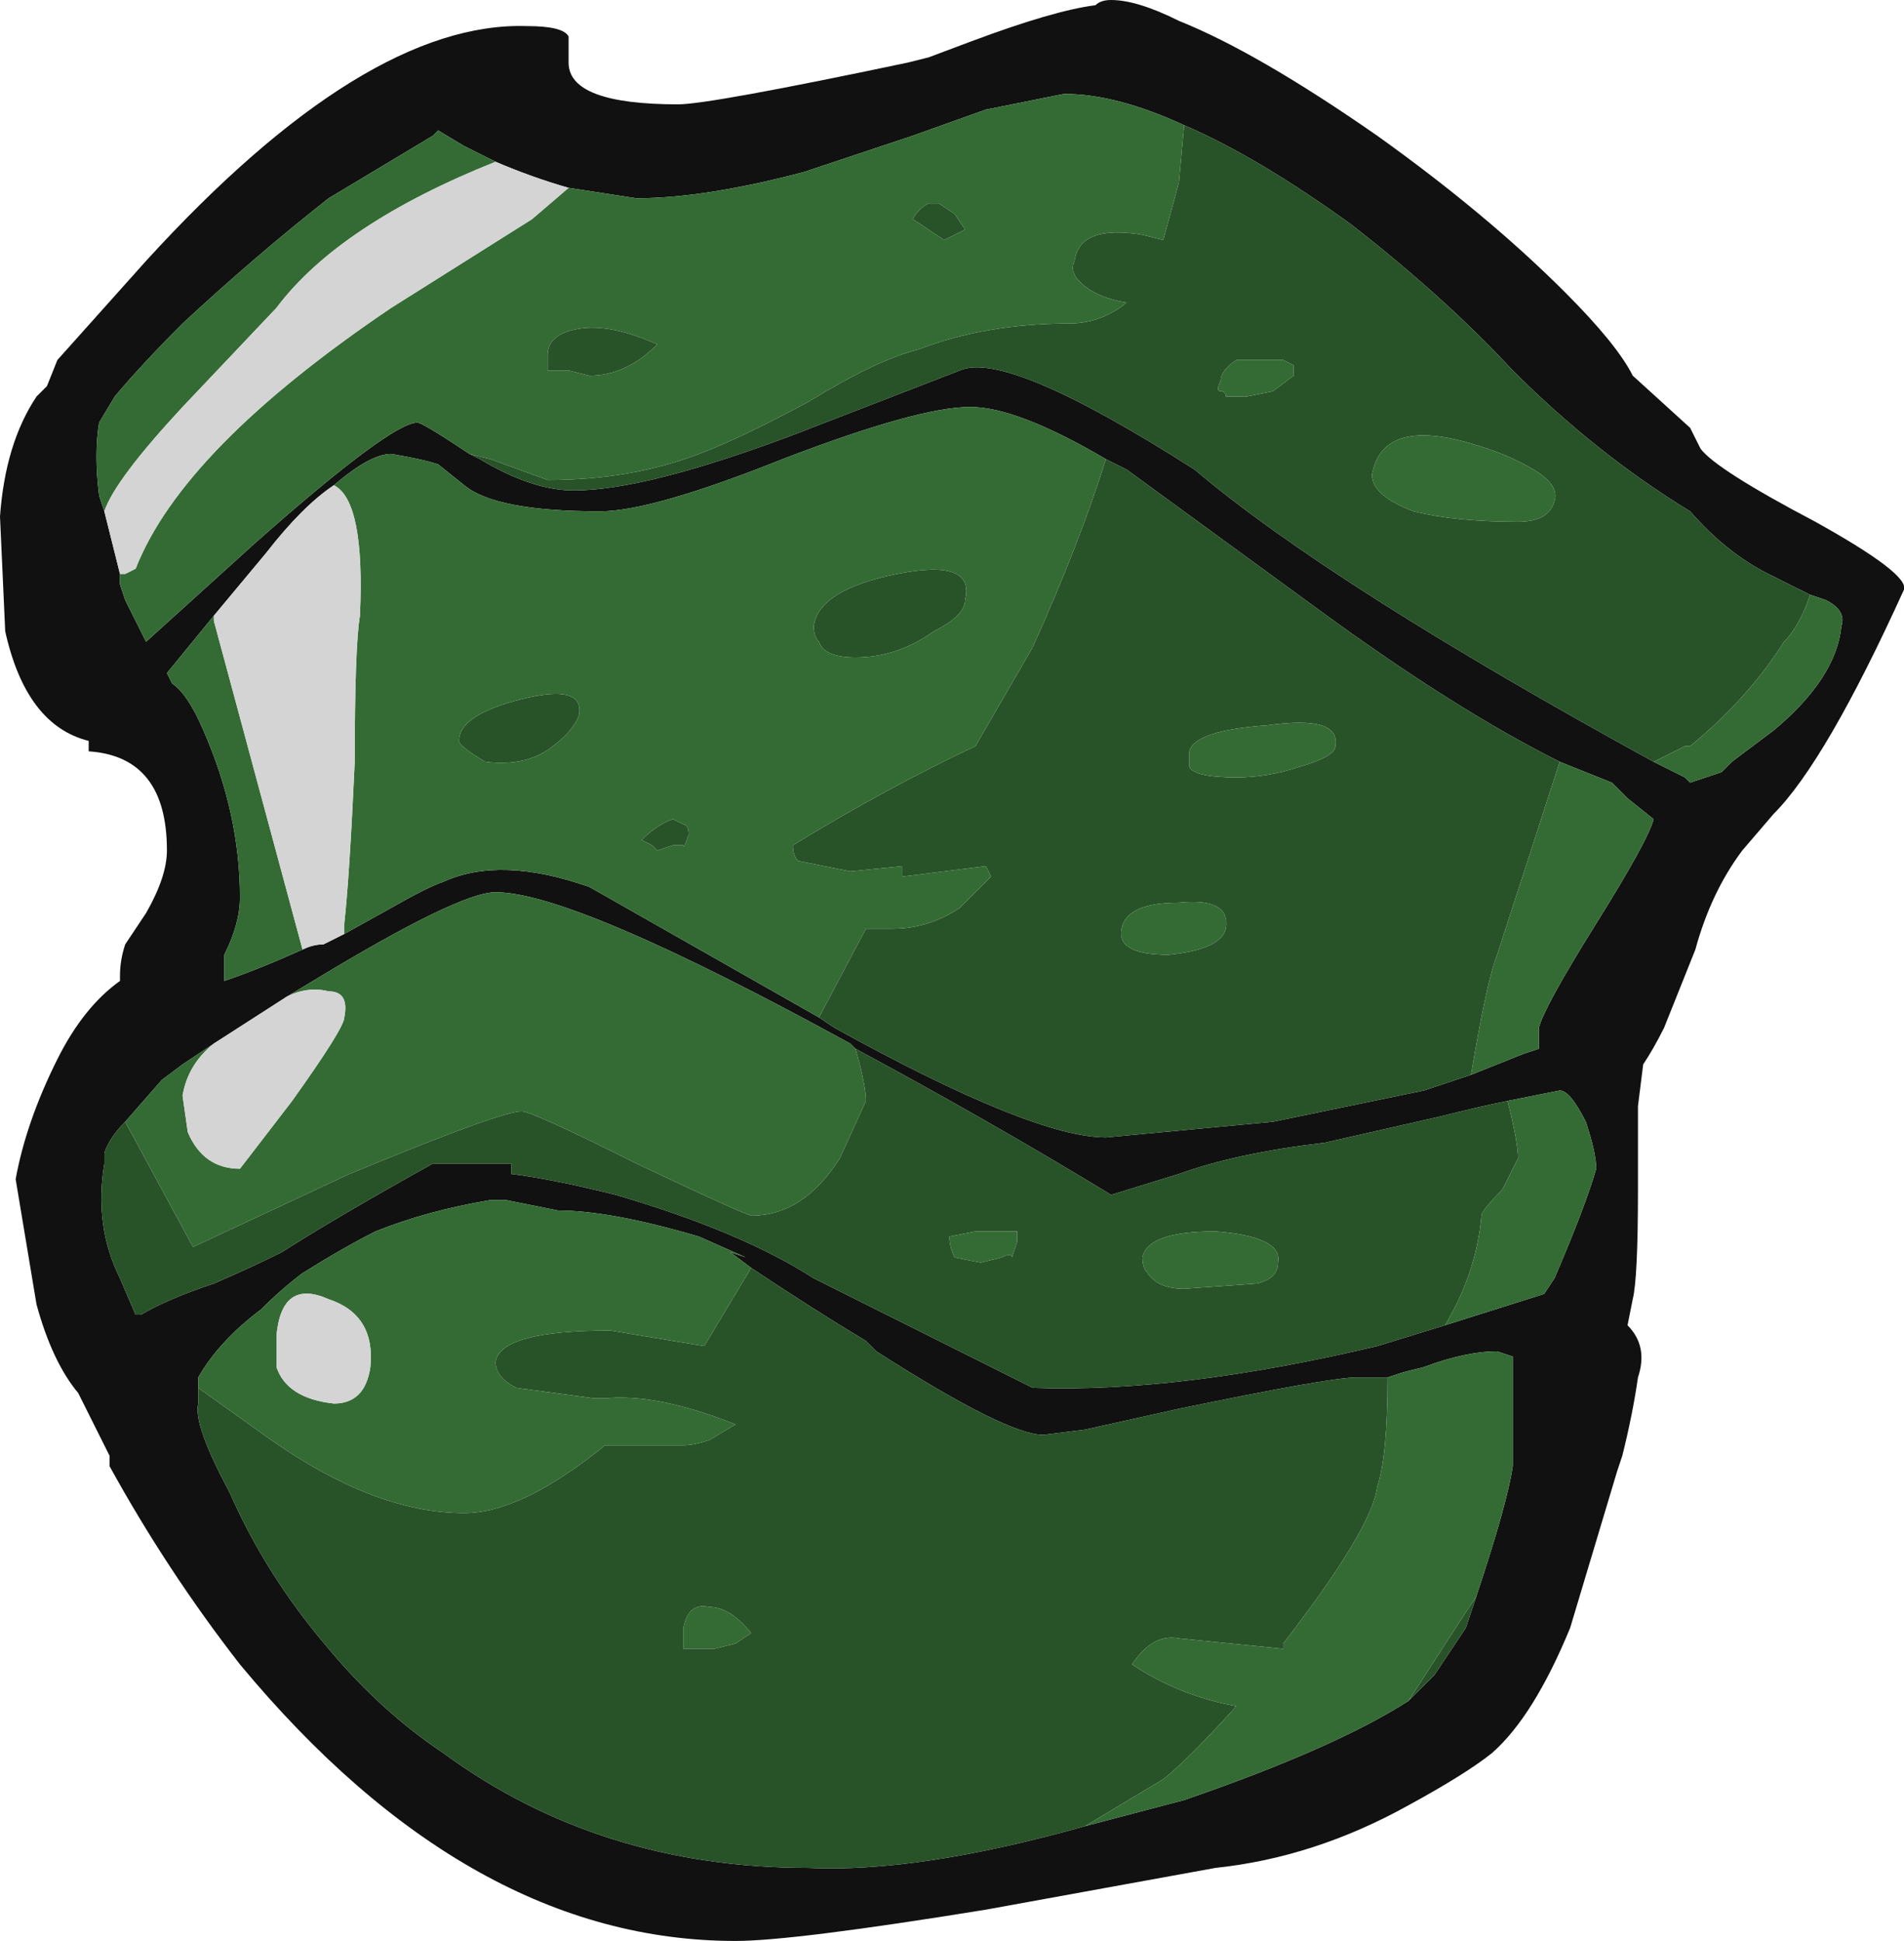 <?xml version="1.0" encoding="UTF-8" standalone="no"?>
<svg xmlns:ffdec="https://www.free-decompiler.com/flash" xmlns:xlink="http://www.w3.org/1999/xlink" ffdec:objectType="shape" height="18.6px" width="18.25px" xmlns="http://www.w3.org/2000/svg">
  <g transform="matrix(1.0, 0.0, 0.0, 1.0, 2.35, -4.85)">
    <path d="M15.0 10.55 Q14.8 10.45 14.6 10.35 14.2 10.15 13.85 9.75 12.95 9.2 12.15 8.4 11.5 7.7 10.6 7.0 9.7 6.35 9.0 6.05 8.35 5.75 7.85 5.75 L7.1 5.9 6.4 6.15 5.35 6.5 Q4.4 6.75 3.75 6.75 L3.1 6.65 Q2.75 6.55 2.4 6.4 L2.1 6.25 1.85 6.1 1.8 6.15 0.8 6.75 Q0.1 7.3 -0.6 7.95 -1.0 8.35 -1.25 8.65 L-1.4 8.9 Q-1.45 9.2 -1.4 9.6 L-1.35 9.75 -1.2 10.35 -1.2 10.45 -1.15 10.6 -0.95 11.0 0.1 10.05 Q1.4 8.9 1.65 8.9 1.7 8.9 2.15 9.2 L2.25 9.25 Q2.75 9.55 3.15 9.55 3.85 9.55 5.3 9.0 L6.85 8.4 Q7.3 8.2 9.1 9.35 10.4 10.45 13.5 12.15 L13.8 12.3 13.85 12.35 14.15 12.25 14.25 12.15 14.65 11.85 Q15.25 11.35 15.3 10.85 15.35 10.7 15.15 10.6 L15.0 10.55 M15.9 10.5 Q15.15 12.15 14.65 12.65 L14.35 13.0 Q14.05 13.4 13.9 13.95 L13.6 14.7 Q13.5 14.9 13.4 15.05 L13.35 15.45 13.35 16.25 Q13.35 17.1 13.3 17.3 L13.25 17.55 Q13.45 17.75 13.35 18.05 13.3 18.4 13.2 18.8 L13.15 18.95 12.7 20.45 Q12.35 21.3 11.95 21.65 11.7 21.85 11.15 22.15 10.25 22.65 9.3 22.75 L7.1 23.15 Q5.25 23.45 4.7 23.45 2.15 23.45 -0.05 20.8 -0.75 19.9 -1.3 18.9 L-1.3 18.8 -1.6 18.2 Q-1.85 17.9 -2.0 17.35 L-2.2 16.15 Q-2.1 15.6 -1.8 15.0 -1.55 14.5 -1.2 14.25 L-1.2 14.2 Q-1.2 14.05 -1.15 13.9 -1.05 13.75 -0.95 13.6 -0.75 13.25 -0.75 13.0 -0.75 12.1 -1.5 12.05 L-1.5 11.95 Q-2.1 11.8 -2.3 10.9 L-2.35 9.8 Q-2.3 9.1 -2.0 8.65 L-1.9 8.55 -1.8 8.3 -0.95 7.35 Q1.15 5.05 2.7 5.1 3.05 5.1 3.1 5.2 L3.1 5.45 Q3.1 5.85 4.15 5.85 4.45 5.85 6.35 5.45 L6.55 5.4 6.95 5.25 Q7.75 4.95 8.15 4.9 8.2 4.85 8.3 4.85 8.55 4.85 8.95 5.05 9.7 5.35 10.85 6.15 11.9 6.9 12.65 7.65 13.15 8.15 13.3 8.45 L13.85 8.95 13.95 9.15 Q14.1 9.35 15.05 9.85 15.95 10.35 15.9 10.5 M11.75 15.15 Q12.0 15.05 12.25 14.95 L12.4 14.9 12.4 14.7 Q12.45 14.5 12.95 13.7 13.45 12.9 13.5 12.7 L13.25 12.5 13.1 12.35 12.6 12.15 Q11.6 11.65 10.3 10.7 L8.45 9.35 8.25 9.25 Q7.4 8.75 6.95 8.75 6.45 8.75 5.15 9.25 3.9 9.75 3.4 9.75 2.4 9.75 2.1 9.5 L1.85 9.3 Q1.7 9.25 1.4 9.2 1.2 9.2 0.85 9.5 0.55 9.7 0.2 10.15 L-0.3 10.75 -0.75 11.3 -0.7 11.4 Q-0.55 11.5 -0.4 11.85 -0.05 12.65 -0.05 13.45 -0.05 13.7 -0.2 14.0 L-0.2 14.25 Q0.1 14.15 0.55 13.95 0.65 13.9 0.75 13.9 L0.95 13.8 1.4 13.55 Q1.75 13.35 1.9 13.3 2.45 13.05 3.3 13.35 L5.5 14.6 5.65 14.7 Q7.55 15.75 8.25 15.75 L9.85 15.6 11.3 15.3 11.75 15.15 M12.1 15.4 Q11.85 15.45 11.45 15.55 L10.35 15.8 Q9.5 15.9 8.95 16.1 L8.3 16.3 Q7.15 15.6 5.85 14.9 L5.8 14.85 Q3.15 13.4 2.4 13.4 2.05 13.4 0.65 14.25 L0.4 14.4 -0.3 14.85 -0.6 15.05 -0.8 15.2 -1.15 15.6 Q-1.3 15.75 -1.35 15.9 L-1.35 16.0 Q-1.45 16.6 -1.2 17.1 L-1.05 17.45 -1.0 17.45 Q-0.75 17.3 -0.3 17.15 0.05 17.0 0.35 16.85 0.9 16.5 1.8 16.0 L2.55 16.0 2.55 16.1 Q2.95 16.15 3.55 16.3 4.75 16.65 5.45 17.1 5.75 17.25 6.25 17.5 L7.55 18.15 Q8.95 18.2 10.85 17.75 L11.5 17.55 12.45 17.25 12.55 17.1 Q12.85 16.4 12.95 16.05 12.95 15.9 12.85 15.6 12.7 15.3 12.6 15.3 L12.1 15.4 M10.95 18.05 L10.65 18.05 Q10.4 18.05 8.95 18.35 L8.05 18.55 7.65 18.6 Q7.3 18.6 6.05 17.8 L5.95 17.7 Q5.45 17.4 4.85 17.0 L4.65 16.85 4.8 16.9 4.35 16.7 Q3.5 16.45 3.0 16.45 L2.5 16.35 2.35 16.35 Q1.75 16.45 1.25 16.65 0.95 16.8 0.55 17.05 0.35 17.2 0.15 17.4 -0.25 17.7 -0.45 18.05 L-0.45 18.15 -0.45 18.3 Q-0.5 18.5 -0.15 19.15 0.2 19.95 0.8 20.65 1.3 21.25 1.9 21.65 3.4 22.75 5.4 22.75 6.45 22.8 8.05 22.35 L9.0 22.1 Q10.45 21.6 11.15 21.15 L11.4 20.9 11.7 20.45 11.8 20.15 Q12.1 19.25 12.15 18.9 12.15 18.2 12.15 17.85 L12.0 17.8 Q11.7 17.8 11.3 17.95 L11.1 18.0 10.95 18.05" fill="#111111" fill-rule="evenodd" stroke="none"/>
    <path d="M9.0 6.05 Q9.7 6.35 10.6 7.0 11.5 7.7 12.15 8.4 12.95 9.2 13.85 9.75 14.2 10.15 14.6 10.35 14.8 10.45 15.0 10.55 14.9 10.85 14.75 11.0 14.4 11.55 13.85 12.0 L13.8 12.0 13.5 12.15 Q10.4 10.45 9.1 9.35 7.3 8.2 6.85 8.4 L5.3 9.0 Q3.85 9.55 3.15 9.55 2.75 9.55 2.25 9.25 L2.15 9.2 2.35 9.25 2.9 9.45 Q3.7 9.45 4.35 9.2 4.75 9.05 5.4 8.7 6.05 8.3 6.45 8.2 7.1 7.95 7.9 7.95 8.2 7.95 8.45 7.75 8.15 7.7 8.0 7.55 7.9 7.45 7.95 7.35 8.0 7.0 8.6 7.1 L8.8 7.15 8.95 6.6 9.0 6.05 M12.55 9.65 Q12.6 9.5 12.35 9.35 12.1 9.2 11.75 9.1 10.9 8.85 10.8 9.4 10.8 9.6 11.2 9.75 11.6 9.85 12.2 9.85 12.5 9.85 12.55 9.65 M12.6 12.15 L12.0 14.0 Q11.9 14.25 11.75 15.15 L11.3 15.3 9.85 15.6 8.25 15.75 Q7.55 15.75 5.65 14.7 L5.5 14.6 5.95 13.75 6.2 13.75 Q6.55 13.75 6.85 13.55 L7.15 13.25 7.1 13.15 6.3 13.25 6.3 13.15 5.8 13.2 5.3 13.1 Q5.25 13.05 5.25 12.95 6.15 12.4 7.0 12.0 L7.55 11.05 Q8.0 10.05 8.25 9.25 L8.45 9.35 10.3 10.7 Q11.6 11.65 12.6 12.15 M6.55 6.8 L6.65 6.8 6.8 6.9 6.9 7.05 Q6.8 7.1 6.7 7.15 L6.4 6.95 Q6.45 6.85 6.55 6.8 M2.9 8.4 L2.9 8.25 Q2.9 8.05 3.2 8.0 3.5 7.95 3.95 8.15 3.65 8.45 3.3 8.45 L3.1 8.4 2.9 8.4 M2.05 11.95 Q2.05 11.7 2.65 11.55 3.25 11.4 3.2 11.7 3.15 11.85 2.95 12.0 2.7 12.2 2.3 12.15 2.05 12.0 2.05 11.95 M5.45 10.85 Q5.5 10.5 6.25 10.35 7.0 10.2 6.9 10.6 6.9 10.75 6.6 10.9 6.25 11.15 5.85 11.15 5.55 11.15 5.5 11.0 5.45 10.95 5.45 10.85 M4.1 12.7 L4.2 12.75 Q4.25 12.75 4.25 12.85 4.2 13.0 4.2 12.95 L4.1 12.95 3.95 13.0 3.9 12.95 3.8 12.9 Q3.95 12.75 4.1 12.7 M8.85 14.0 Q9.35 13.95 9.4 13.75 9.45 13.45 8.95 13.5 8.45 13.5 8.4 13.75 8.35 14.0 8.85 14.0 M10.1 12.2 Q10.45 12.1 10.45 12.0 10.5 11.7 9.8 11.8 9.1 11.85 9.05 12.05 L9.05 12.2 Q9.1 12.3 9.5 12.3 9.8 12.3 10.1 12.2 M9.35 8.6 Q9.4 8.6 9.4 8.65 L9.6 8.65 9.85 8.6 10.05 8.45 10.05 8.35 9.95 8.3 9.5 8.3 Q9.35 8.4 9.35 8.5 9.3 8.6 9.35 8.6 M5.85 14.9 Q7.15 15.6 8.3 16.3 L8.95 16.1 Q9.5 15.9 10.35 15.8 L11.45 15.55 Q11.85 15.45 12.1 15.4 12.2 15.8 12.2 15.95 L12.05 16.25 Q11.85 16.45 11.85 16.5 11.8 17.05 11.5 17.55 L10.85 17.75 Q8.95 18.2 7.55 18.15 L6.25 17.5 Q5.75 17.25 5.45 17.1 4.75 16.65 3.55 16.3 2.95 16.15 2.55 16.1 L2.55 16.0 1.8 16.0 Q0.9 16.5 0.35 16.85 0.05 17.0 -0.3 17.15 -0.75 17.3 -1.0 17.45 L-1.05 17.45 -1.2 17.1 Q-1.45 16.6 -1.35 16.0 L-1.35 15.9 Q-1.3 15.75 -1.15 15.6 L-0.5 16.8 1.0 16.1 Q2.45 15.5 2.65 15.5 2.75 15.5 3.75 16.0 4.7 16.45 4.85 16.5 5.35 16.5 5.7 15.95 L5.95 15.4 Q5.95 15.25 5.85 14.9 M9.9 16.95 Q9.95 16.7 9.3 16.65 8.65 16.65 8.6 16.9 8.6 17.0 8.65 17.05 8.75 17.2 9.0 17.2 L9.7 17.15 Q9.9 17.1 9.9 16.95 M7.0 16.65 L6.75 16.7 Q6.75 16.8 6.8 16.9 L7.05 16.95 7.25 16.9 Q7.35 16.85 7.35 16.9 L7.4 16.75 7.4 16.65 7.0 16.65 M4.85 17.0 Q5.45 17.4 5.95 17.7 L6.05 17.8 Q7.3 18.6 7.65 18.6 L8.05 18.55 8.95 18.35 Q10.4 18.05 10.65 18.05 L10.95 18.05 Q10.95 18.8 10.85 19.1 10.8 19.5 9.95 20.6 L9.95 20.65 8.95 20.55 Q8.7 20.5 8.5 20.8 8.95 21.1 9.5 21.2 9.05 21.7 8.8 21.9 L8.05 22.35 Q6.45 22.8 5.4 22.75 3.4 22.75 1.9 21.65 1.3 21.25 0.8 20.65 0.2 19.95 -0.15 19.15 -0.5 18.5 -0.45 18.3 L-0.45 18.15 0.25 18.65 Q1.25 19.35 2.1 19.35 2.65 19.35 3.45 18.7 L4.2 18.7 Q4.3 18.7 4.45 18.65 L4.7 18.5 Q3.95 18.2 3.45 18.25 L3.35 18.25 2.6 18.15 Q2.4 18.05 2.4 17.9 2.45 17.6 3.5 17.6 L4.4 17.75 4.85 17.0 M11.8 20.15 L11.7 20.45 11.4 20.9 11.15 21.15 11.7 20.3 11.8 20.15 M4.2 20.45 Q4.2 20.6 4.2 20.65 L4.5 20.65 4.7 20.6 4.85 20.5 Q4.65 20.25 4.45 20.25 4.25 20.2 4.2 20.45" fill="#285228" fill-rule="evenodd" stroke="none"/>
    <path d="M9.0 6.05 L8.95 6.6 8.8 7.15 8.6 7.1 Q8.0 7.0 7.95 7.35 7.9 7.45 8.0 7.55 8.15 7.7 8.45 7.75 8.2 7.95 7.9 7.95 7.1 7.95 6.45 8.2 6.05 8.3 5.4 8.7 4.75 9.05 4.35 9.2 3.7 9.45 2.9 9.45 L2.35 9.25 2.15 9.2 Q1.7 8.9 1.65 8.9 1.4 8.9 0.1 10.05 L-0.95 11.0 -1.15 10.6 -1.2 10.45 -1.2 10.35 -1.15 10.35 -1.05 10.3 Q-0.6 9.15 1.4 7.8 L2.75 6.95 3.1 6.65 3.75 6.75 Q4.4 6.75 5.35 6.5 L6.4 6.15 7.1 5.9 7.85 5.75 Q8.35 5.75 9.0 6.05 M13.5 12.15 L13.8 12.0 13.85 12.0 Q14.4 11.55 14.75 11.0 14.9 10.85 15.0 10.55 L15.15 10.6 Q15.35 10.7 15.3 10.85 15.25 11.35 14.65 11.85 L14.25 12.15 14.15 12.25 13.85 12.35 13.8 12.3 13.5 12.15 M12.55 9.65 Q12.5 9.85 12.2 9.85 11.6 9.85 11.2 9.75 10.8 9.6 10.8 9.4 10.9 8.85 11.75 9.1 12.1 9.2 12.35 9.35 12.6 9.5 12.55 9.65 M12.6 12.15 L13.1 12.35 13.25 12.5 13.5 12.7 Q13.45 12.9 12.95 13.7 12.45 14.5 12.4 14.7 L12.4 14.9 12.25 14.95 Q12.0 15.05 11.75 15.15 11.9 14.25 12.0 14.0 L12.6 12.15 M5.5 14.6 L3.3 13.35 Q2.45 13.05 1.9 13.3 1.75 13.35 1.4 13.55 L0.95 13.8 0.95 13.7 Q1.0 13.25 1.05 12.15 1.05 11.05 1.1 10.75 1.15 9.65 0.85 9.5 1.2 9.2 1.4 9.2 1.7 9.25 1.85 9.3 L2.1 9.5 Q2.4 9.75 3.4 9.75 3.9 9.75 5.15 9.25 6.45 8.75 6.95 8.75 7.4 8.75 8.25 9.25 8.0 10.05 7.55 11.05 L7.0 12.0 Q6.15 12.4 5.25 12.95 5.25 13.05 5.3 13.1 L5.8 13.2 6.3 13.15 6.3 13.25 7.1 13.15 7.15 13.25 6.85 13.55 Q6.55 13.75 6.2 13.75 L5.95 13.75 5.5 14.6 M0.55 13.95 Q0.1 14.15 -0.2 14.25 L-0.2 14.0 Q-0.05 13.7 -0.05 13.45 -0.05 12.65 -0.4 11.85 -0.55 11.5 -0.7 11.4 L-0.75 11.3 -0.3 10.75 -0.3 10.8 0.55 13.95 M6.55 6.8 Q6.45 6.85 6.4 6.95 L6.7 7.15 Q6.8 7.1 6.9 7.05 L6.8 6.9 6.65 6.8 6.55 6.8 M-1.35 9.75 L-1.4 9.6 Q-1.45 9.2 -1.4 8.9 L-1.25 8.65 Q-1.0 8.35 -0.6 7.95 0.1 7.3 0.8 6.75 L1.8 6.15 1.85 6.1 2.1 6.25 2.4 6.4 Q0.9 7.0 0.3 7.8 L-0.6 8.75 Q-1.25 9.45 -1.35 9.75 M2.05 11.95 Q2.05 12.0 2.3 12.15 2.7 12.2 2.95 12.0 3.15 11.85 3.2 11.7 3.25 11.4 2.65 11.55 2.05 11.7 2.05 11.95 M2.9 8.4 L3.1 8.4 3.3 8.45 Q3.65 8.45 3.95 8.15 3.5 7.95 3.2 8.0 2.9 8.05 2.9 8.25 L2.9 8.4 M4.1 12.7 Q3.95 12.75 3.8 12.9 L3.9 12.95 3.95 13.0 4.1 12.95 4.2 12.95 Q4.2 13.0 4.25 12.85 4.25 12.75 4.2 12.75 L4.1 12.7 M5.45 10.85 Q5.45 10.95 5.5 11.0 5.55 11.15 5.85 11.15 6.25 11.15 6.6 10.9 6.9 10.75 6.9 10.6 7.0 10.2 6.25 10.35 5.5 10.5 5.45 10.85 M9.35 8.6 Q9.3 8.6 9.35 8.5 9.35 8.4 9.5 8.3 L9.95 8.3 10.05 8.35 10.05 8.45 9.85 8.6 9.6 8.65 9.4 8.65 Q9.4 8.6 9.35 8.6 M10.1 12.2 Q9.8 12.3 9.5 12.3 9.1 12.3 9.05 12.2 L9.05 12.05 Q9.1 11.85 9.8 11.8 10.5 11.7 10.45 12.0 10.45 12.1 10.1 12.2 M8.85 14.0 Q8.35 14.0 8.4 13.75 8.45 13.5 8.95 13.5 9.45 13.45 9.4 13.75 9.35 13.95 8.85 14.0 M5.85 14.9 Q5.95 15.25 5.95 15.4 L5.7 15.95 Q5.35 16.5 4.85 16.5 4.7 16.45 3.75 16.0 2.75 15.5 2.65 15.5 2.45 15.5 1.0 16.1 L-0.5 16.8 -1.15 15.6 -0.8 15.2 -0.6 15.05 -0.3 14.85 Q-0.55 15.05 -0.6 15.35 L-0.55 15.7 Q-0.4 16.05 -0.05 16.05 L0.45 15.4 Q0.95 14.7 0.95 14.6 1.0 14.35 0.8 14.35 0.6 14.3 0.4 14.4 L0.65 14.25 Q2.05 13.4 2.4 13.4 3.15 13.4 5.8 14.85 L5.85 14.9 M11.5 17.55 Q11.8 17.05 11.85 16.5 11.85 16.45 12.05 16.25 L12.2 15.95 Q12.2 15.8 12.1 15.4 L12.6 15.3 Q12.7 15.3 12.85 15.6 12.95 15.9 12.95 16.05 12.85 16.4 12.55 17.1 L12.45 17.25 11.5 17.55 M9.9 16.95 Q9.9 17.1 9.7 17.15 L9.0 17.2 Q8.75 17.2 8.65 17.05 8.6 17.0 8.6 16.9 8.65 16.65 9.3 16.65 9.95 16.7 9.9 16.95 M7.0 16.65 L7.4 16.65 7.4 16.75 7.35 16.9 Q7.35 16.85 7.25 16.9 L7.05 16.95 6.8 16.9 Q6.75 16.8 6.75 16.7 L7.0 16.65 M4.85 17.0 L4.4 17.75 3.5 17.6 Q2.45 17.6 2.4 17.9 2.4 18.05 2.6 18.15 L3.35 18.25 3.45 18.25 Q3.95 18.2 4.7 18.5 L4.45 18.65 Q4.3 18.7 4.2 18.7 L3.45 18.7 Q2.65 19.35 2.1 19.35 1.25 19.35 0.25 18.65 L-0.45 18.15 -0.45 18.05 Q-0.25 17.7 0.15 17.4 0.35 17.2 0.55 17.05 0.95 16.8 1.25 16.65 1.75 16.45 2.35 16.35 L2.5 16.35 3.0 16.45 Q3.5 16.45 4.35 16.7 L4.8 16.9 4.65 16.85 4.85 17.0 M8.05 22.35 L8.8 21.9 Q9.05 21.7 9.5 21.2 8.95 21.1 8.5 20.8 8.7 20.5 8.95 20.55 L9.95 20.65 9.95 20.6 Q10.8 19.5 10.85 19.1 10.95 18.8 10.95 18.05 L11.1 18.0 11.3 17.95 Q11.7 17.8 12.0 17.8 L12.15 17.85 Q12.15 18.2 12.15 18.9 12.1 19.25 11.8 20.15 L11.7 20.3 11.15 21.15 Q10.45 21.6 9.0 22.1 L8.05 22.35 M0.8 17.3 Q0.35 17.1 0.3 17.65 L0.3 17.95 Q0.4 18.25 0.85 18.3 1.15 18.3 1.2 17.95 1.25 17.45 0.8 17.3 M4.2 20.45 Q4.25 20.2 4.45 20.25 4.65 20.25 4.85 20.5 L4.7 20.6 4.5 20.65 4.2 20.65 Q4.2 20.6 4.2 20.45" fill="#346b34" fill-rule="evenodd" stroke="none"/>
    <path d="M0.95 13.8 L0.75 13.9 Q0.65 13.9 0.55 13.95 L-0.3 10.8 -0.3 10.75 0.2 10.15 Q0.55 9.7 0.85 9.5 1.15 9.65 1.1 10.75 1.05 11.05 1.05 12.15 1.0 13.25 0.95 13.7 L0.95 13.8 M3.1 6.65 L2.75 6.95 1.4 7.8 Q-0.6 9.15 -1.05 10.3 L-1.15 10.35 -1.2 10.35 -1.35 9.75 Q-1.25 9.45 -0.6 8.75 L0.3 7.8 Q0.9 7.0 2.4 6.4 2.75 6.55 3.1 6.65 M0.4 14.4 Q0.6 14.3 0.8 14.35 1.0 14.35 0.95 14.6 0.95 14.7 0.45 15.4 L-0.05 16.05 Q-0.4 16.05 -0.55 15.7 L-0.6 15.35 Q-0.55 15.05 -0.3 14.85 L0.4 14.4 M0.8 17.3 Q1.25 17.45 1.2 17.95 1.15 18.3 0.85 18.3 0.4 18.25 0.3 17.95 L0.3 17.65 Q0.35 17.1 0.8 17.3" fill="#d4d4d4" fill-rule="evenodd" stroke="none"/>
  </g>
</svg>
